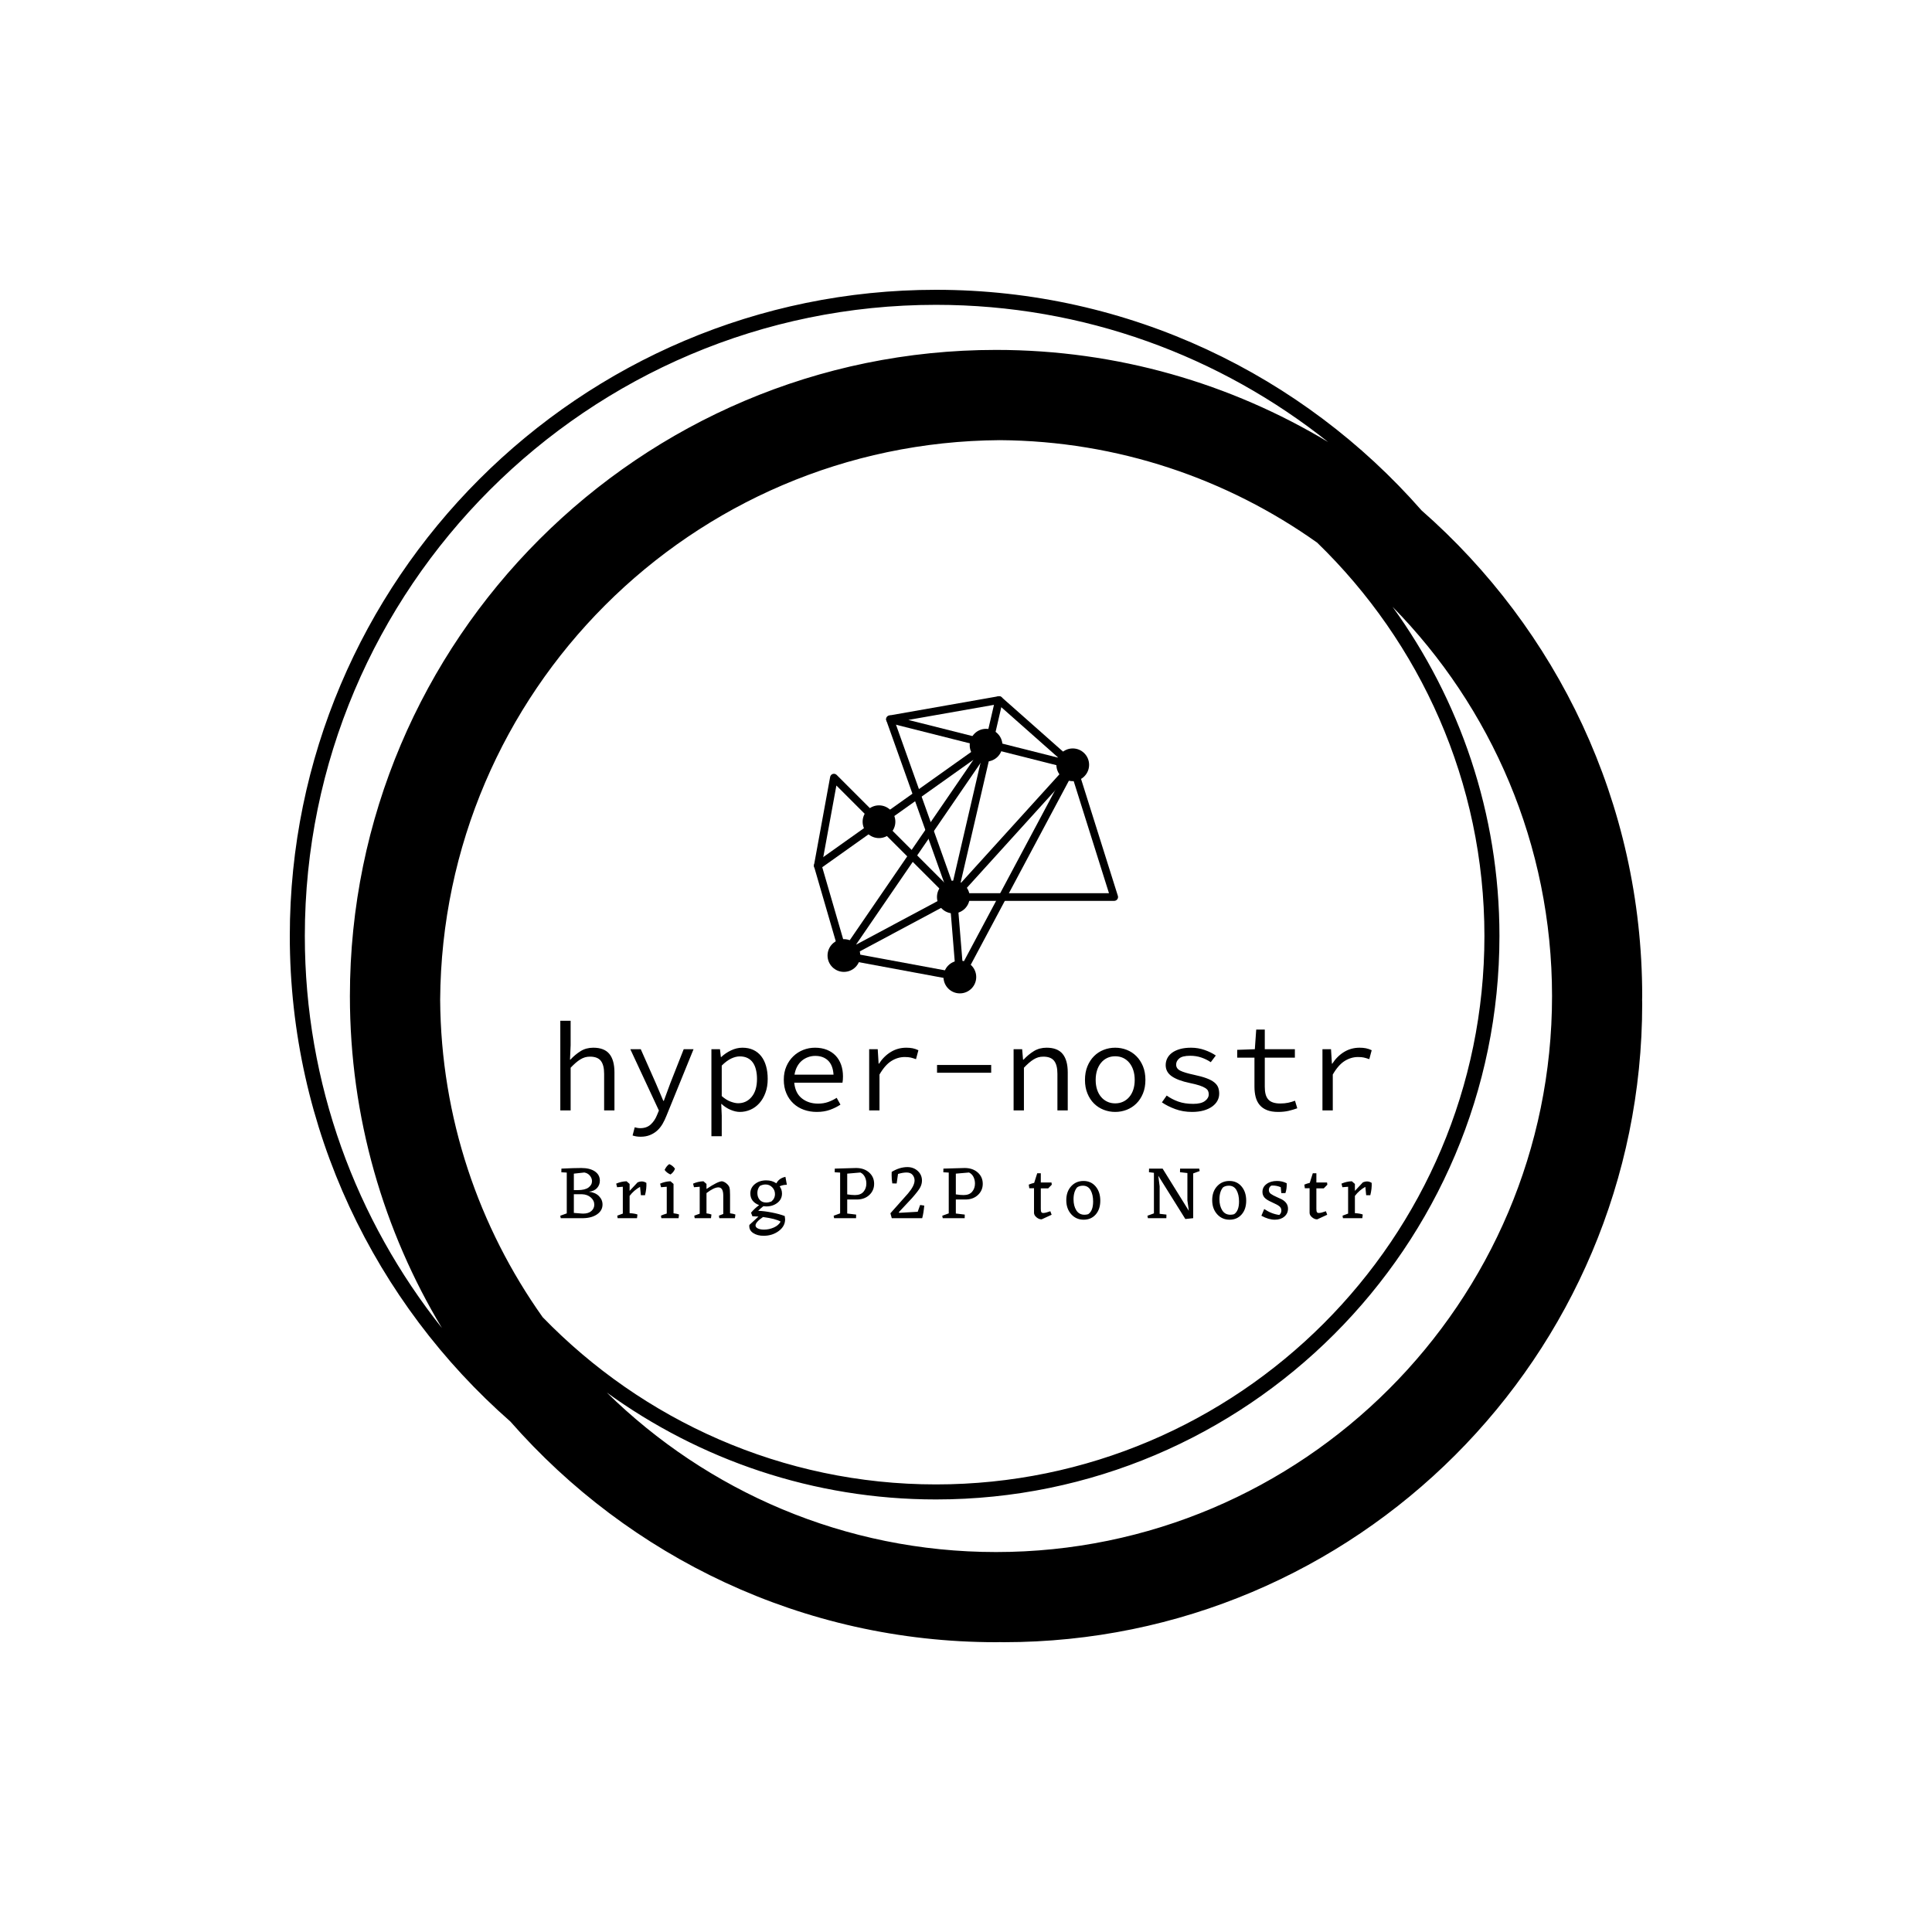 <svg xmlns="http://www.w3.org/2000/svg" version="1.1" xmlns:xlink="http://www.w3.org/1999/xlink" xmlns:svgjs="http://svgjs.dev/svgjs" width="1000" height="1000" viewBox="0 0 1000 1000"><rect width="1000" height="1000" fill="#ffffff"></rect><g transform="matrix(0.7,0,0,0.7,150,106.25)"><svg viewBox="0 0 320 360" data-background-color="#ffffff" preserveAspectRatio="xMidYMid meet" height="1125" width="1000" xmlns="http://www.w3.org/2000/svg" xmlns:xlink="http://www.w3.org/1999/xlink"><g id="tight-bounds" transform="matrix(1,0,0,1,0,0)"><svg viewBox="0 0 320 360" height="360" width="320"><g><svg></svg></g><g><svg viewBox="0 0 320 360" height="360" width="320"><g><path xmlns="http://www.w3.org/2000/svg" d="M320 187.111c0-45.764-20.238-86.866-52.203-114.908-28.043-31.964-69.145-52.203-114.908-52.203-84.302 0-152.889 68.587-152.889 152.889 0 45.753 20.231 86.848 52.185 114.891 28.043 31.975 69.152 52.22 114.926 52.22 0.299 0 0.59-0.021 0.889-0.021 0.299 0 0.59 0.021 0.889 0.021 83.456 0 151.111-67.655 151.111-151.111 0-0.299-0.021-0.59-0.021-0.889 0-0.299 0.021-0.59 0.021-0.889zM59.833 263.097c-15.093-21.255-24.071-47.143-24.256-75.097 0.48-72.928 59.492-131.943 132.423-132.423 27.954 0.185 53.845 9.163 75.097 24.256 24.366 23.627 39.57 56.64 39.57 93.056 0 71.559-58.219 129.778-129.778 129.778-36.416 0-69.429-15.204-93.056-39.57zM3.556 172.889c0-82.343 66.99-149.333 149.333-149.333 35.051 0 67.292 12.167 92.8 32.462-22.98-13.824-49.863-21.796-78.578-21.796-84.302 0-152.889 68.587-152.889 152.889 0 28.708 7.968 55.584 21.785 78.56-20.288-25.5-32.452-57.739-32.451-92.782zM167.111 318.667c-35.84 0-68.363-14.418-92.107-37.743 21.952 15.89 48.864 25.298 77.885 25.298 73.522 0 133.333-59.812 133.333-133.333 0-29.02-9.408-55.932-25.298-77.885 23.324 23.744 37.742 56.267 37.743 92.107 0 72.54-59.015 131.556-131.556 131.556z" fill="#000000" fill-rule="nonzero" stroke="none" stroke-width="1" stroke-linecap="butt" stroke-linejoin="miter" stroke-miterlimit="10" stroke-dasharray="" stroke-dashoffset="0" font-family="none" font-weight="none" font-size="none" text-anchor="none" style="mix-blend-mode: normal" data-fill-palette-color="tertiary"></path></g><g transform="matrix(1,0,0,1,64,116.165)"><svg viewBox="0 0 192 127.67" height="127.67" width="192"><g><svg viewBox="0 0 192 127.67" height="127.67" width="192"><g><svg viewBox="0 0 192 127.67" height="127.67" width="192"><g transform="matrix(1,0,0,1,0,76.792)"><svg viewBox="0 0 192 50.878" height="50.878" width="192"><g id="textblocktransform"><svg viewBox="0 0 192 50.878" height="50.878" width="192" id="textblock"><g><svg viewBox="0 0 192 27.441" height="27.441" width="192"><g transform="matrix(1,0,0,1,0,0)"><svg width="192" viewBox="4.65 -35.6 322.18 46.05" height="27.441" data-palette-color="#85144b"><path d="M8.75 0L4.65 0 4.65-35.6 8.75-35.6 8.75-25.9 8.5-20.15 8.65-20.15Q10.55-22.2 12.73-23.55 14.9-24.9 17.75-24.9L17.75-24.9Q22.1-24.9 24.13-22.43 26.15-19.95 26.15-15.1L26.15-15.1 26.15 0 22.05 0 22.05-14.55Q22.05-18 20.75-19.68 19.45-21.35 16.45-21.35L16.45-21.35Q15.35-21.35 14.43-21.08 13.5-20.8 12.6-20.25 11.7-19.7 10.75-18.88 9.8-18.05 8.75-16.95L8.75-16.95 8.75 0ZM36.55 10.45L36.55 10.45Q34.75 10.45 33.35 9.95L33.35 9.95 34.2 6.7Q34.7 6.85 35.27 6.95 35.85 7.05 36.4 7.05L36.4 7.05Q38.95 7.05 40.55 5.58 42.15 4.1 43.05 1.85L43.05 1.85 43.8 0.05 32.45-24.3 36.6-24.3 42.55-10.85Q43.25-9.25 44.02-7.4 44.8-5.55 45.55-3.8L45.55-3.8 45.75-3.8Q46.4-5.55 47.07-7.38 47.75-9.2 48.35-10.85L48.35-10.85 53.65-24.3 57.55-24.3 46.85 2Q46.15 3.8 45.25 5.35 44.35 6.9 43.1 8.03 41.85 9.15 40.22 9.8 38.6 10.45 36.55 10.45ZM68.75 10.25L64.65 10.25 64.65-24.3 68.05-24.3 68.4-21.2 68.55-21.2Q70.25-22.8 72.47-23.85 74.7-24.9 76.95-24.9L76.95-24.9Q79.4-24.9 81.27-24.03 83.15-23.15 84.42-21.53 85.7-19.9 86.34-17.63 87-15.35 87-12.5L87-12.5Q87-9.4 86.09-6.98 85.2-4.55 83.67-2.85 82.15-1.15 80.15-0.28 78.15 0.6 75.95 0.6L75.95 0.6Q74.25 0.6 72.27-0.23 70.3-1.05 68.7-2.55L68.7-2.55 68.55-2.55 68.75 2.05 68.75 10.25ZM75.25-2.85L75.25-2.85Q78.55-2.85 80.65-5.4 82.75-7.95 82.75-12.5L82.75-12.5Q82.75-14.5 82.34-16.15 81.95-17.8 81.12-18.98 80.3-20.15 79-20.8 77.7-21.45 75.9-21.45L75.9-21.45Q74.3-21.45 72.47-20.58 70.65-19.7 68.75-17.8L68.75-17.8 68.75-5.7Q70.5-4.15 72.25-3.5 74-2.85 75.25-2.85ZM106.49 0.6L106.49 0.6Q103.74 0.6 101.37-0.25 98.99-1.1 97.22-2.75 95.44-4.4 94.42-6.78 93.39-9.15 93.39-12.2L93.39-12.2Q93.39-15.15 94.42-17.5 95.44-19.85 97.17-21.5 98.89-23.15 101.12-24.03 103.34-24.9 105.79-24.9L105.79-24.9Q108.39-24.9 110.47-24.08 112.54-23.25 113.97-21.75 115.39-20.25 116.14-18.15 116.89-16.05 116.89-13.5L116.89-13.5Q116.89-12.8 116.84-12.15 116.79-11.5 116.69-11L116.69-11 97.54-11Q97.94-6.85 100.57-4.78 103.19-2.7 106.99-2.7L106.99-2.7Q109.19-2.7 110.97-3.33 112.74-3.95 114.39-5L114.39-5 115.89-2.3Q114.09-1.1 111.77-0.25 109.44 0.6 106.49 0.6ZM105.89-21.65L105.89-21.65Q104.39-21.65 103.02-21.15 101.64-20.65 100.54-19.73 99.44-18.8 98.69-17.4 97.94-16 97.64-14.2L97.64-14.2 113.14-14.2Q112.89-17.95 110.97-19.8 109.04-21.65 105.89-21.65ZM131.39 0L127.29 0 127.29-24.3 130.69-24.3 131.04-18.55 131.19-18.55Q133.09-21.5 135.87-23.2 138.64-24.9 142.04-24.9L142.04-24.9Q143.39-24.9 144.54-24.68 145.69-24.45 146.84-23.9L146.84-23.9 145.89-20.35Q144.59-20.8 143.72-21 142.84-21.2 141.39-21.2L141.39-21.2Q138.64-21.2 136.12-19.63 133.59-18.05 131.39-14.25L131.39-14.25 131.39 0ZM175.74-14.95L154.24-14.95 154.24-18.05 175.74-18.05 175.74-14.95ZM188.74 0L184.64 0 184.64-24.3 188.04-24.3 188.39-20.15 188.59-20.15Q190.49-22.2 192.69-23.55 194.89-24.9 197.74-24.9L197.74-24.9Q202.09-24.9 204.11-22.43 206.14-19.95 206.14-15.1L206.14-15.1 206.14 0 202.04 0 202.04-14.55Q202.04-18 200.74-19.68 199.44-21.35 196.44-21.35L196.44-21.35Q195.34-21.35 194.41-21.08 193.49-20.8 192.59-20.25 191.69-19.7 190.74-18.88 189.79-18.05 188.74-16.95L188.74-16.95 188.74 0ZM224.98 0.6L224.98 0.6Q222.58 0.6 220.41-0.25 218.23-1.1 216.58-2.73 214.93-4.35 213.96-6.73 212.98-9.1 212.98-12.1L212.98-12.1Q212.98-15.15 213.96-17.53 214.93-19.9 216.58-21.55 218.23-23.2 220.41-24.05 222.58-24.9 224.98-24.9L224.98-24.9Q227.38-24.9 229.56-24.05 231.73-23.2 233.38-21.55 235.03-19.9 236.01-17.53 236.98-15.15 236.98-12.1L236.98-12.1Q236.98-9.1 236.01-6.73 235.03-4.35 233.38-2.73 231.73-1.1 229.56-0.25 227.38 0.6 224.98 0.6ZM224.98-2.8L224.98-2.8Q226.73-2.8 228.16-3.48 229.58-4.15 230.61-5.38 231.63-6.6 232.18-8.3 232.73-10 232.73-12.1L232.73-12.1Q232.73-14.2 232.18-15.93 231.63-17.65 230.61-18.9 229.58-20.15 228.16-20.83 226.73-21.5 224.98-21.5L224.98-21.5Q223.23-21.5 221.81-20.83 220.38-20.15 219.36-18.9 218.33-17.65 217.78-15.93 217.23-14.2 217.23-12.1L217.23-12.1Q217.23-10 217.78-8.3 218.33-6.6 219.36-5.38 220.38-4.15 221.81-3.48 223.23-2.8 224.98-2.8ZM255.48 0.6L255.48 0.6Q251.88 0.6 248.83-0.53 245.78-1.65 243.53-3.2L243.53-3.2 245.43-5.9Q247.53-4.4 250.06-3.5 252.58-2.6 255.98-2.6L255.98-2.6Q259.08-2.6 260.61-3.73 262.13-4.85 262.13-6.4L262.13-6.4Q262.13-7.1 261.88-7.7 261.63-8.3 260.81-8.85 259.98-9.4 258.48-9.9 256.98-10.4 254.53-10.9L254.53-10.9Q249.78-11.9 247.41-13.58 245.03-15.25 245.03-18L245.03-18Q245.03-19.45 245.68-20.73 246.33-22 247.61-22.93 248.88-23.85 250.76-24.38 252.63-24.9 255.13-24.9L255.13-24.9Q257.93-24.9 260.53-23.98 263.13-23.05 264.93-21.8L264.93-21.8 262.93-19.15Q261.23-20.3 259.18-21 257.13-21.7 254.78-21.7L254.78-21.7Q251.68-21.7 250.43-20.65 249.18-19.6 249.18-18.2L249.18-18.2Q249.18-16.6 250.83-15.78 252.48-14.95 256.23-14.15L256.23-14.15Q259.28-13.5 261.23-12.78 263.18-12.05 264.31-11.15 265.43-10.25 265.86-9.15 266.28-8.05 266.28-6.65L266.28-6.65Q266.28-5.15 265.58-3.85 264.88-2.55 263.5-1.55 262.13-0.55 260.11 0.03 258.08 0.6 255.48 0.6ZM289.68 0.6L289.68 0.6Q287.03 0.6 285.23-0.13 283.43-0.85 282.33-2.18 281.23-3.5 280.75-5.35 280.28-7.2 280.28-9.45L280.28-9.45 280.28-20.95 273.43-20.95 273.43-24.05 280.43-24.3 280.98-32.1 284.38-32.1 284.38-24.3 296.33-24.3 296.33-20.95 284.38-20.95 284.38-9.4Q284.38-7.75 284.68-6.53 284.98-5.3 285.68-4.45 286.38-3.6 287.58-3.18 288.78-2.75 290.53-2.75L290.53-2.75Q292.28-2.75 293.68-3.05 295.08-3.35 296.38-3.85L296.38-3.85 297.28-0.85Q295.63-0.25 293.8 0.18 291.98 0.6 289.68 0.6ZM311.38 0L307.28 0 307.28-24.3 310.68-24.3 311.03-18.55 311.18-18.55Q313.08-21.5 315.85-23.2 318.63-24.9 322.03-24.9L322.03-24.9Q323.38-24.9 324.53-24.68 325.68-24.45 326.83-23.9L326.83-23.9 325.88-20.35Q324.58-20.8 323.7-21 322.83-21.2 321.38-21.2L321.38-21.2Q318.63-21.2 316.1-19.63 313.58-18.05 311.38-14.25L311.38-14.25 311.38 0Z" opacity="1" transform="matrix(1,0,0,1,0,0)" fill="#000000" class="undefined-text-0" data-fill-palette-color="primary" id="text-0"></path></svg></g></svg></g><g transform="matrix(1,0,0,1,0,33.92)"><svg viewBox="0 0 192 16.959" height="16.959" width="192"><g transform="matrix(1,0,0,1,0,0)"><svg width="192" viewBox="1.5 -35.45 532.111 47" height="16.959" data-palette-color="#b19dd0"><path d="M20.3-17.35L20.3-17.35Q24.5-16.85 26.85-14.48 29.2-12.1 29.2-8.95L29.2-8.95Q29.2-5.1 25.78-2.63 22.35-0.15 16.7 0L16.7 0 1.8 0 1.5-1.6 5.75-3.15 5.75-29.9 2.2-30.1 2.25-32.5Q10.55-32.9 15.3-32.9L15.3-32.9Q20.9-32.9 24.18-30.68 27.45-28.45 27.45-24.6L27.45-24.6Q27.45-21.85 25.65-19.8 23.85-17.75 20.3-17.35ZM17.25-29.95L10.4-29.2 10.4-18.4 12.9-18.4Q17.7-18.4 20-20.1 22.3-21.8 22.3-24.25L22.3-24.25Q22.3-26.25 20.88-27.93 19.45-29.6 17.25-29.95L17.25-29.95ZM10.4-3.45L15.4-3.05 16.5-3Q20-3 21.9-4.7 23.8-6.4 23.8-8.85L23.8-8.85Q23.8-11.6 21.5-13.6 19.2-15.6 15.7-15.7L15.7-15.7 10.4-15.7 10.4-3.45ZM57.96-23.15L57.96-23.15Q58.16-19.45 57.06-15.05L57.06-15.05 54.36-15.05 53.81-20.55Q49.76-18.3 46.96-14.6L46.96-14.6 46.96-3.3Q50.61-3.05 52.11-2.4L52.11-2.4 51.81 0 39.11 0 38.86-1.65 42.51-3 42.51-20.6 38.76-20.3 38.16-22.65Q41.51-24.1 44.96-24.2L44.96-24.2 46.96-22.45 46.96-17.9 52.21-23.5Q53.66-24.1 54.86-24.1L54.86-24.1Q56.46-24.1 57.96-23.15ZM73.77-28.65L73.77-28.65Q71.32-29.7 69.92-31.65L69.92-31.65Q71.22-34.35 72.97-35.45L72.97-35.45Q75.22-34.55 76.72-32.45L76.72-32.45Q75.92-30.15 73.77-28.65ZM75.77-22.45L75.77-3.2Q78.27-2.9 79.37-2.4L79.37-2.4 79.07 0 67.77 0 67.52-1.65Q68.72-2.25 71.32-3.05L71.32-3.05 71.32-20.6 67.57-20.3 66.97-22.65Q70.32-24.1 73.77-24.2L73.77-24.2 75.77-22.45ZM112.83-15.35L112.83-3.2Q115.38-2.85 116.33-2.4L116.33-2.4 116.03 0 105.78 0 105.53-1.65 108.38-2.75 108.38-14.8Q108.38-20.2 105.18-20.2L105.18-20.2Q102.28-20.2 97.38-16.45L97.38-16.45 97.38-3.15Q99.48-2.9 100.63-2.4L100.63-2.4 100.33 0 89.63 0 89.38-1.65 92.93-2.95 92.93-20.6 89.18-20.3 88.58-22.65Q91.93-24.1 95.38-24.2L95.38-24.2 97.38-22.45 97.38-19.15Q104.88-24.2 107.58-24.2L107.58-24.2Q109.03-23.95 110.51-22.73 111.98-21.5 112.41-20.2 112.83-18.9 112.83-15.35L112.83-15.35ZM131.29-4.8L131.29-4.8Q134.94-4.75 140.17-3.73 145.39-2.7 148.69-1.4L148.69-1.4 148.94 0.75Q148.94 5.3 144.74 8.43 140.54 11.55 134.79 11.55L134.79 11.55Q130.89 11.55 128.17 9.85 125.44 8.15 125.44 5.2L125.44 5.2 125.49 4.45 131.44-1.05 127.49-1.25 126.59-3.6Q129.04-6.5 131.89-8.55L131.89-8.55Q126.14-10.75 126.14-16.25L126.14-16.25Q126.14-19.95 129.14-22.38 132.14-24.8 136.54-24.8L136.54-24.8Q140.44-24.8 143.19-22.85L143.19-22.85Q144.99-26.25 149.14-27.1L149.14-27.1 150.09-21.9Q147.49-21.9 145.34-20.9L145.34-20.9Q146.89-18.8 146.89-16.15L146.89-16.15Q146.89-12.4 143.87-10.05 140.84-7.7 136.54-7.7L136.54-7.7 134.69-7.85Q132.49-6.15 131.29-4.8ZM132.39-21.15L132.39-21.15Q130.74-19.2 130.74-16.55L130.74-16.55Q130.74-13.75 132.29-12 133.84-10.25 136.54-10.25L136.54-10.25Q138.09-10.25 139.89-10.9L139.89-10.9Q142.29-12.85 142.29-15.8L142.29-15.8Q142.29-18.4 140.49-20.25 138.69-22.1 136.09-22.1L136.09-22.1Q134.29-22.1 132.39-21.15ZM135.09 7.5L135.09 7.5Q138.39 7.5 141.52 6.13 144.64 4.75 145.99 2.25L145.99 2.25Q142.79 0.35 134.44-0.75L134.44-0.75Q129.54 2.6 129.54 4.75L129.54 4.75Q129.54 6 131.09 6.75 132.64 7.5 135.09 7.5ZM181.51-32.5L195.46-32.9Q200.71-32.9 204.01-29.98 207.31-27.05 207.31-22.55L207.31-22.55Q207.31-18.25 204.29-15.33 201.26-12.4 196.46-12.25L196.46-12.25 189.66-12.25 189.66-3.05 195.51-2.35 195.46 0 181.06 0 180.76-1.6 185.01-3.15 185.01-29.9 181.46-30.1 181.51-32.5ZM194.76-15.15L194.76-15.15Q198.51-15.15 200.36-17.35 202.21-19.55 202.21-22.7L202.21-22.7Q202.21-25.1 201.21-27.08 200.21-29.05 198.31-29.95L198.31-29.95 189.66-29.2 189.66-15.6Q192.66-15.15 194.76-15.15ZM237.48-8.65L240.18-8.25Q239.73-3.25 238.83 0L238.83 0 218.88 0 217.98-3.2 229.58-16.25Q233.83-21.3 233.83-24.75L233.83-24.75Q233.83-26.8 232.53-28.38 231.23-29.95 228.58-29.95L228.58-29.95Q226.13-29.95 222.98-29L222.98-29 222.08-22.75 219.23-22.8Q218.78-25.5 218.78-28.2L218.78-28.2 218.83-30.35Q224.03-33.5 229.13-33.5L229.13-33.5Q233.13-33.5 235.9-30.98 238.68-28.45 238.68-24.65L238.68-24.65Q238.68-22.45 237.58-20.28 236.48-18.1 232.18-13.2L232.18-13.2 223.53-3.95 223.68-3.5 235.88-4.2 237.48-8.65ZM252.74-32.5L266.69-32.9Q271.94-32.9 275.24-29.98 278.54-27.05 278.54-22.55L278.54-22.55Q278.54-18.25 275.51-15.33 272.49-12.4 267.69-12.25L267.69-12.25 260.89-12.25 260.89-3.05 266.74-2.35 266.69 0 252.29 0 251.99-1.6 256.24-3.15 256.24-29.9 252.69-30.1 252.74-32.5ZM265.99-15.15L265.99-15.15Q269.74-15.15 271.59-17.35 273.44-19.55 273.44-22.7L273.44-22.7Q273.44-25.1 272.44-27.08 271.44-29.05 269.54-29.95L269.54-29.95 260.89-29.2 260.89-15.6Q263.89-15.15 265.99-15.15ZM318.26-3.4L318.26-3.4Q319.71-3.4 322.86-4.55L322.86-4.55 323.71-2.25 317.21 0.75Q315.51 0.85 313.83-0.53 312.16-1.9 312.16-3.5L312.16-3.5 312.16-19.65 309.06-19.6 308.71-22Q310.31-22.7 312.26-23.15L312.26-23.15 314.26-29.45 316.61-29.45 316.61-23.4 323.61-23.4 323.81-21.95 321.46-19.55 316.61-19.55 316.61-6.1Q316.61-4.55 316.96-3.98 317.31-3.4 318.26-3.4ZM333.32-11.8Q333.32-17.4 336.49-20.9 339.67-24.4 344.62-24.4L344.62-24.4Q349.52-24.4 352.57-20.8 355.62-17.2 355.62-11.5L355.62-11.5Q355.62-5.85 352.62-2.43 349.62 1 344.72 1L344.72 1Q339.77 1 336.54-2.6 333.32-6.2 333.32-11.8ZM347.67-2.6L347.67-2.6Q350.92-4.75 350.92-10.95L350.92-10.95Q350.92-15.4 349.27-18.35 347.62-21.3 344.22-21.3L344.22-21.3Q341.97-21.3 340.42-20.2L340.42-20.2Q338.07-17.4 338.07-12.35L338.07-12.35Q338.07-8.05 339.89-5.15 341.72-2.25 345.27-2.25L345.27-2.25Q346.42-2.25 347.67-2.6ZM420.49-32.5L420.79-30.9 416.54-29.35 416.54 0 411.39 0.55 393.64-27.85 394.54-20.9 394.54-2.85 398.99-2.35 398.94 0 386.84 0 386.54-1.6 390.79-3.15 390.79-29.75 387.54-30.15 387.59-32.5 396.49-32.5 413.69-4.8 412.74-11.6 412.74-29.6 407.89-30.15 407.94-32.5 420.49-32.5ZM429-11.8Q429-17.4 432.18-20.9 435.35-24.4 440.3-24.4L440.3-24.4Q445.2-24.4 448.25-20.8 451.3-17.2 451.3-11.5L451.3-11.5Q451.3-5.85 448.3-2.43 445.3 1 440.4 1L440.4 1Q435.45 1 432.23-2.6 429-6.2 429-11.8ZM443.35-2.6L443.35-2.6Q446.6-4.75 446.6-10.95L446.6-10.95Q446.6-15.4 444.95-18.35 443.3-21.3 439.9-21.3L439.9-21.3Q437.65-21.3 436.1-20.2L436.1-20.2Q433.75-17.4 433.75-12.35L433.75-12.35Q433.75-8.05 435.58-5.15 437.4-2.25 440.95-2.25L440.95-2.25Q442.1-2.25 443.35-2.6ZM466.16-18.5L466.16-18.5Q466.16-16.9 467.46-15.95 468.76-15 471.46-13.8L471.46-13.8 474.41-12.45Q478.71-10.2 478.71-6.25L478.71-6.25Q478.71-3.05 476.31-1.03 473.91 1 470.11 1L470.11 1Q465.96 1 461.26-1.6L461.26-1.6 463.11-6Q467.81-2.8 473.01-2.1L473.01-2.1Q474.36-3.3 474.36-5 474.36-6.7 473.11-7.75 471.86-8.8 468.19-10.43 464.51-12.05 463.24-13.58 461.96-15.1 461.96-17.25L461.96-17.25Q461.96-20.4 464.64-22.4 467.31-24.4 471.46-24.4L471.46-24.4Q474.96-24.4 477.86-22.9L477.86-22.9Q478.01-19.25 477.01-16.45L477.01-16.45 474.31-16.45 473.96-20.3Q471.46-21.4 468.71-21.4L468.71-21.4 467.76-21.35Q466.16-20.35 466.16-18.5ZM498.97-3.4L498.97-3.4Q500.42-3.4 503.57-4.55L503.57-4.55 504.42-2.25 497.92 0.75Q496.22 0.85 494.55-0.53 492.87-1.9 492.87-3.5L492.87-3.5 492.87-19.65 489.77-19.6 489.42-22Q491.02-22.7 492.97-23.15L492.97-23.15 494.97-29.45 497.32-29.45 497.32-23.4 504.32-23.4 504.52-21.95 502.17-19.55 497.32-19.55 497.32-6.1Q497.32-4.55 497.67-3.98 498.02-3.4 498.97-3.4ZM533.58-23.15L533.58-23.15Q533.78-19.45 532.68-15.05L532.68-15.05 529.98-15.05 529.43-20.55Q525.38-18.3 522.58-14.6L522.58-14.6 522.58-3.3Q526.23-3.05 527.73-2.4L527.73-2.4 527.43 0 514.73 0 514.48-1.65 518.13-3 518.13-20.6 514.38-20.3 513.78-22.65Q517.13-24.1 520.58-24.2L520.58-24.2 522.58-22.45 522.58-17.9 527.83-23.5Q529.28-24.1 530.48-24.1L530.48-24.1Q532.08-24.1 533.58-23.15Z" opacity="1" transform="matrix(1,0,0,1,0,0)" fill="#000000" class="undefined-text-1" data-fill-palette-color="secondary" id="text-1"></path></svg></g></svg></g></svg></g></svg></g><g transform="matrix(1,0,0,1,60.025,0)"><svg viewBox="0 0 71.951 70.314" height="70.314" width="71.951"><g><svg xmlns="http://www.w3.org/2000/svg" xmlns:xlink="http://www.w3.org/1999/xlink" version="1.1" x="0" y="0" viewBox="4 5.013 91.059 88.987" enable-background="new 0 0 100 100" xml:space="preserve" height="70.314" width="71.951" class="icon-icon-0" data-fill-palette-color="accent" id="icon-0"><g fill="#8b3c7f" data-fill-palette-color="accent"><circle cx="55.538" cy="19.677" r="4.9" fill="#000000" data-fill-palette-color="accent"></circle></g><g fill="#8b3c7f" data-fill-palette-color="accent"><circle cx="23.472" cy="42.596" r="4.9" fill="#000000" data-fill-palette-color="accent"></circle></g><g fill="#8b3c7f" data-fill-palette-color="accent"><circle cx="45.736" cy="65.145" r="4.9" fill="#000000" data-fill-palette-color="accent"></circle></g><g fill="#8b3c7f" data-fill-palette-color="accent"><circle cx="12.968" cy="82.662" r="4.9" fill="#000000" data-fill-palette-color="accent"></circle></g><g fill="#8b3c7f" data-fill-palette-color="accent"><circle cx="81.493" cy="25.552" r="4.9" fill="#000000" data-fill-palette-color="accent"></circle></g><g fill="#8b3c7f" data-fill-palette-color="accent"><circle cx="47.69" cy="89.1" r="4.9" fill="#000000" data-fill-palette-color="accent"></circle></g><g fill="#8b3c7f" data-fill-palette-color="accent"><path d="M12.968 83.811c-0.145 0-0.287-0.027-0.419-0.078-0.101-0.041-0.197-0.094-0.285-0.162-0.15-0.117-0.273-0.273-0.353-0.457-0.02-0.047-0.037-0.096-0.05-0.143L4.046 56.078c-0.136-0.471 0.039-0.975 0.438-1.258l51.203-36.386c0.455-0.323 1.075-0.273 1.473 0.117s0.457 1.01 0.143 1.47L16.579 79.428l28.615-15.297c0.166-0.088 0.353-0.135 0.542-0.135h46.606L80.492 26.358 58.655 7.024c-0.475-0.421-0.52-1.147-0.098-1.623 0.42-0.475 1.147-0.52 1.622-0.099l22.075 19.545c0.156 0.139 0.272 0.317 0.335 0.516l12.417 39.437c0.109 0.348 0.047 0.729-0.17 1.023-0.217 0.297-0.561 0.471-0.927 0.471H46.024L13.532 83.664c-0.051 0.027-0.104 0.053-0.159 0.074-0.069 0.025-0.141 0.045-0.212 0.057C13.097 83.807 13.032 83.811 12.968 83.811zM6.482 56.221l6.912 23.785 38.356-55.953L6.482 56.221z" fill="#000000" data-fill-palette-color="accent"></path></g><g fill="#8b3c7f" data-fill-palette-color="accent"><path d="M45.737 66.295c-0.077 0-0.155-0.008-0.233-0.023l0 0c-0.001 0-0.002 0-0.002 0-0.017-0.004-0.032-0.008-0.047-0.012l0 0c-0.003 0-0.004 0-0.006-0.002l0 0c-0.213-0.055-0.396-0.164-0.539-0.312L10.716 31.75 6.281 55.965c-0.114 0.625-0.714 1.037-1.338 0.924-0.625-0.115-1.038-0.715-0.924-1.338l4.829-26.37c0.076-0.42 0.381-0.763 0.788-0.891 0.408-0.127 0.854-0.018 1.155 0.285l34.292 34.292 9.896-42.656-28.495-7.184c-0.526-0.132-0.888-0.614-0.868-1.156s0.416-0.997 0.949-1.091l32.653-5.749c0.38-0.067 0.769 0.062 1.033 0.341 0.266 0.28 0.373 0.675 0.286 1.051l-2.81 12.109 24.046 6.062c0.391 0.099 0.702 0.396 0.819 0.782 0.116 0.386 0.022 0.806-0.249 1.105L46.603 65.9c-0.065 0.076-0.141 0.143-0.224 0.197 0 0.002-0.001 0.002-0.001 0.002-0.001 0-0.001 0-0.002 0l-0.001 0.002c-0.001 0-0.001 0-0.001 0-0.017 0.012-0.032 0.021-0.049 0.031-0.001 0-0.001 0-0.001 0-0.001 0-0.001 0-0.002 0.002h-0.001c-0.001 0-0.001 0-0.001 0C46.146 66.238 45.945 66.295 45.737 66.295zM57.209 20.773l-9.354 40.323 31.499-34.74L57.209 20.773zM32.262 12.112l23.237 5.858 2.406-10.373L32.262 12.112z" fill="#000000" data-fill-palette-color="accent"></path></g><g fill="#8b3c7f" data-fill-palette-color="accent"><path d="M47.69 90.25c-0.069 0-0.14-0.006-0.21-0.02l-34.722-6.439c-0.624-0.115-1.036-0.715-0.921-1.34 0.116-0.623 0.717-1.037 1.34-0.92l33.245 6.164-1.82-22.307-18.92-53.09c-0.214-0.598 0.099-1.256 0.697-1.469 0.598-0.213 1.255 0.099 1.469 0.697L46.819 64.76c0.033 0.094 0.055 0.191 0.062 0.293l1.955 23.953c0.028 0.357-0.11 0.707-0.376 0.947C48.248 90.145 47.973 90.25 47.69 90.25z" fill="#000000" data-fill-palette-color="accent"></path></g><g fill="#8b3c7f" data-fill-palette-color="accent"><path d="M47.689 90.25c-0.183 0-0.367-0.043-0.54-0.135-0.561-0.301-0.772-0.996-0.474-1.557l33.803-63.391c0.299-0.56 0.995-0.772 1.556-0.474 0.56 0.299 0.771 0.996 0.474 1.556L48.705 89.641C48.498 90.029 48.101 90.25 47.689 90.25z" fill="#000000" data-fill-palette-color="accent"></path></g></svg></g></svg></g><g></g></svg></g></svg></g></svg></g></svg></g><defs></defs></svg><rect width="320" height="360" fill="none" stroke="none" visibility="hidden"></rect></g></svg></g></svg>